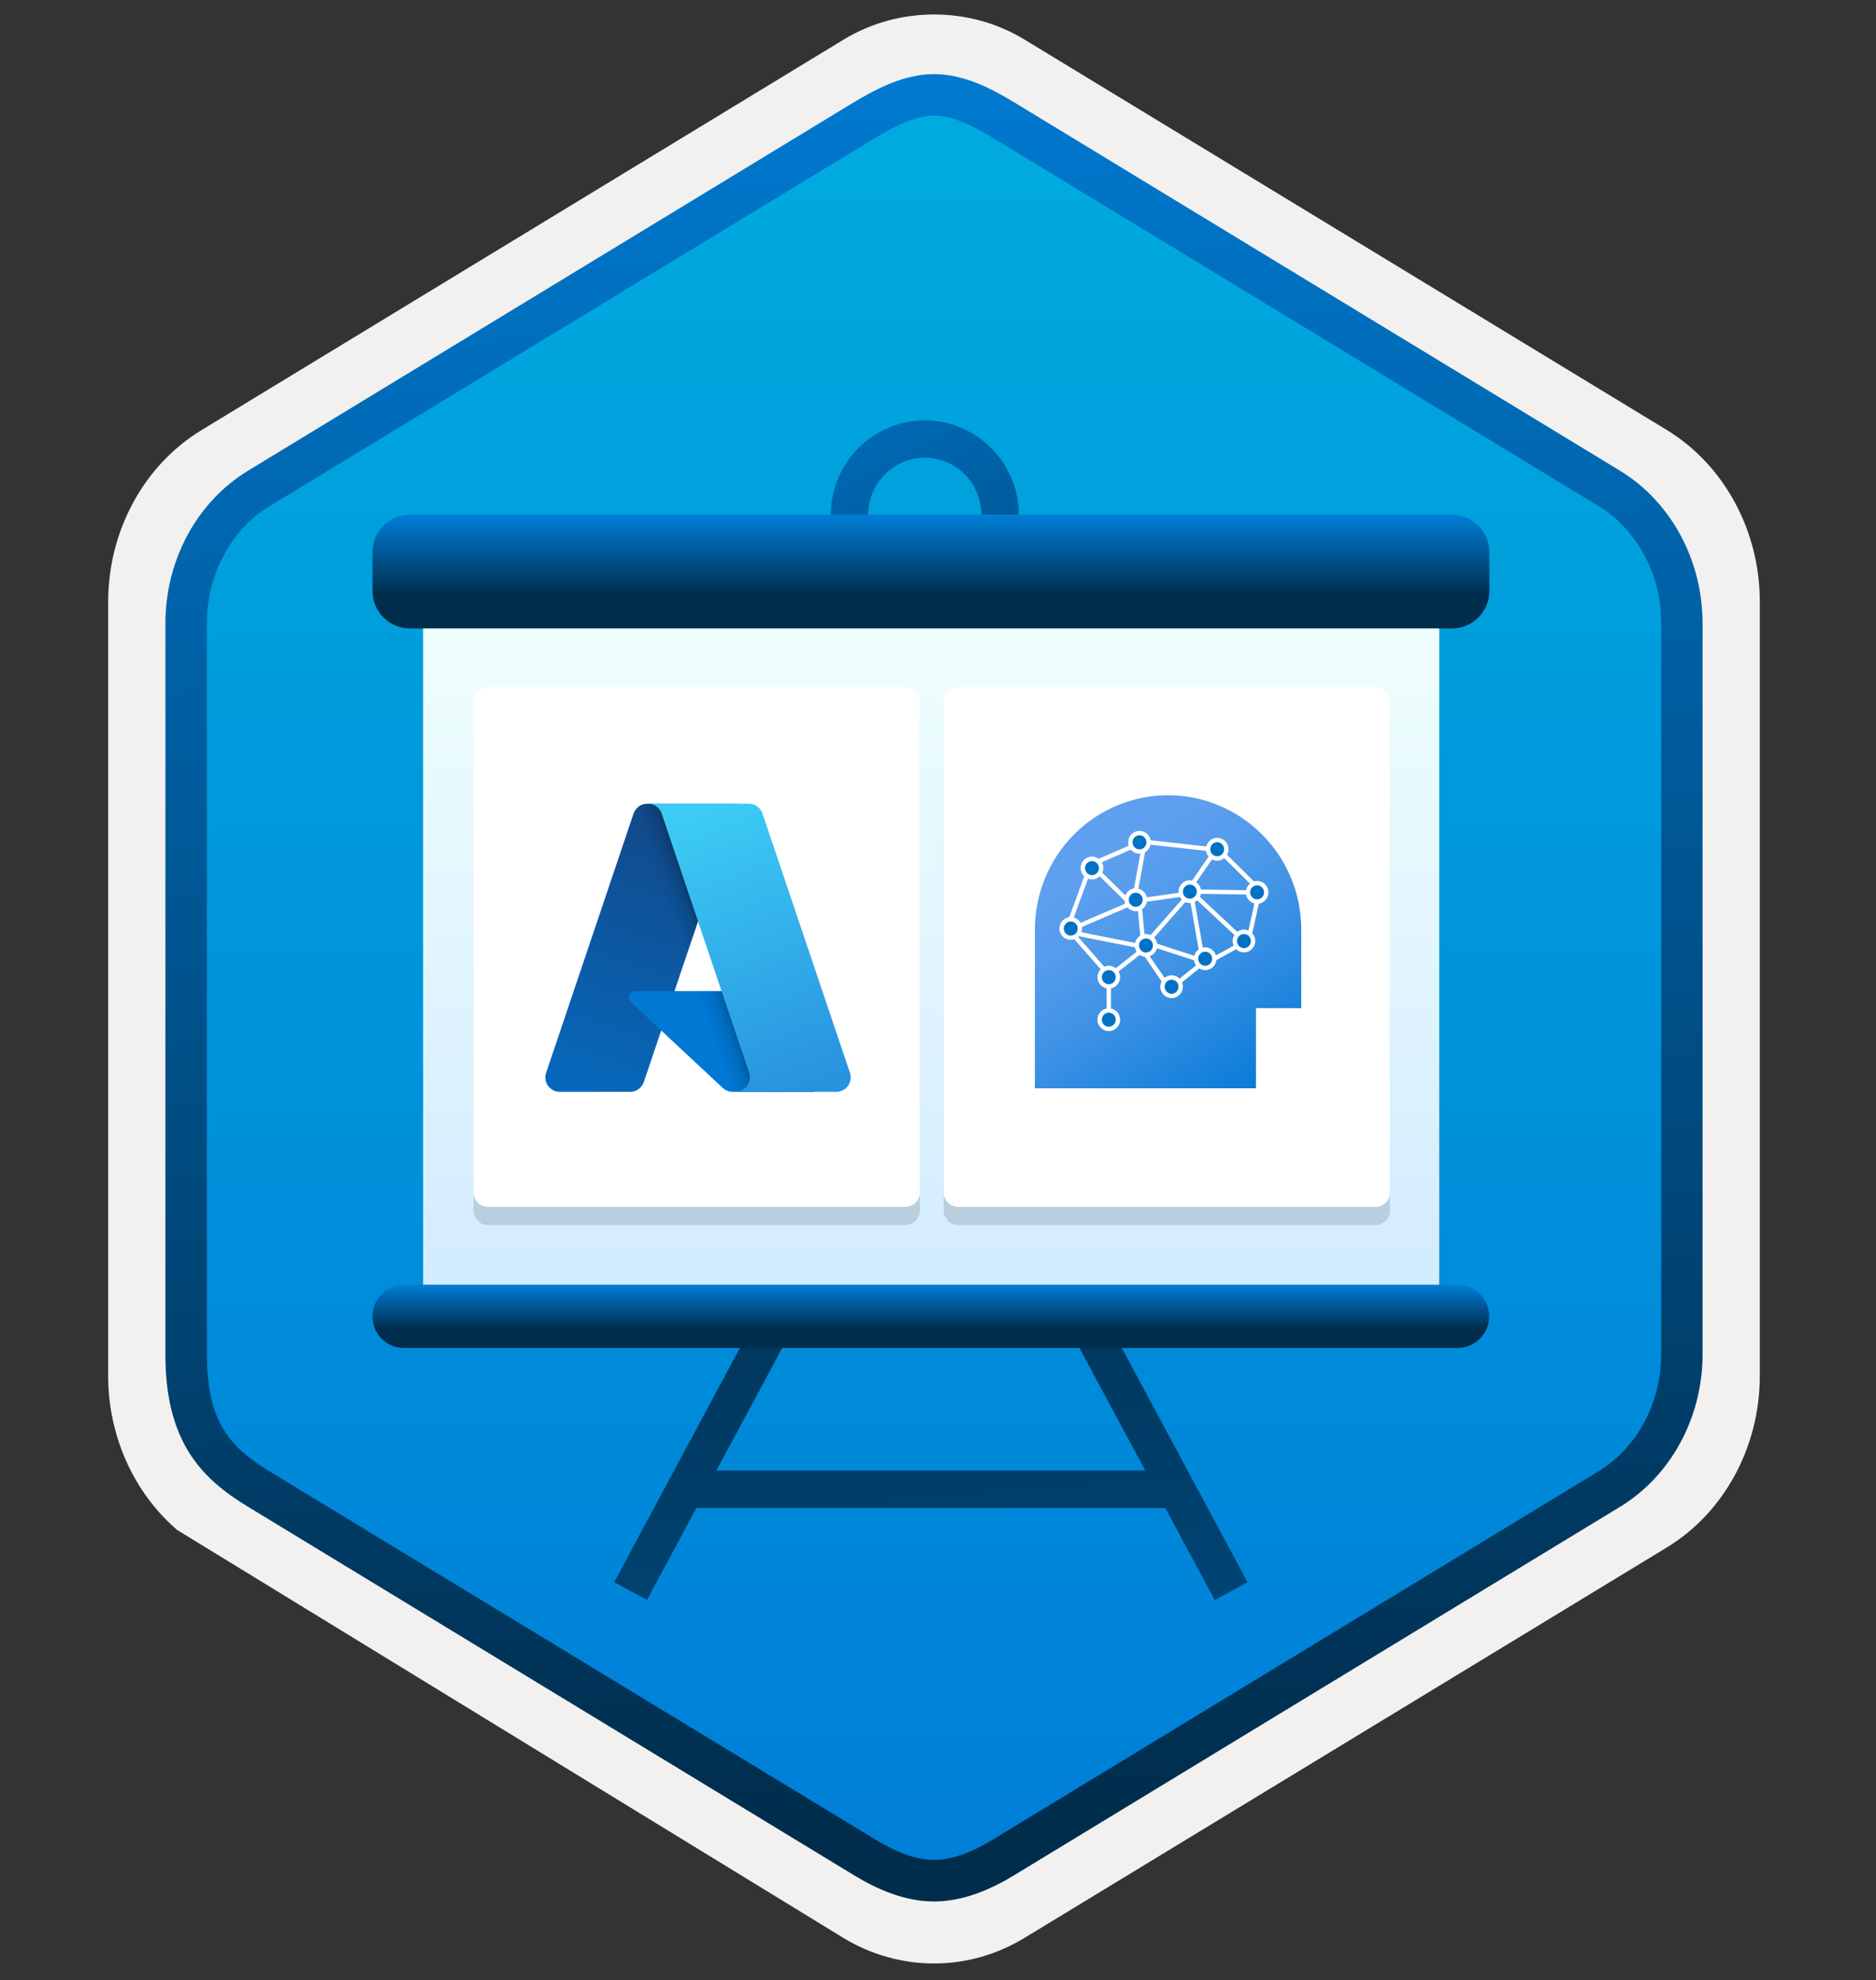 <svg width="181" height="191" viewBox="0 0 181 191" fill="none" xmlns="http://www.w3.org/2000/svg">
<rect x="0" y="0" width="181" height="191" fill="#333333" stroke="none"/>
<path d="M90.118 189.398C93.178 189.398 96.188 188.548 98.848 186.928L160.818 149.268C166.358 145.898 169.788 139.568 169.788 132.728V58.018C169.788 51.198 166.358 44.858 160.818 41.478L98.848 3.818C93.518 0.578 86.698 0.598 81.398 3.818L19.428 41.498C13.888 44.868 10.438 51.198 10.438 58.038V132.738C10.438 138.498 12.888 143.918 16.988 147.488V147.518L81.398 186.948C84.038 188.548 87.058 189.398 90.118 189.398ZM90.768 8.348C92.718 8.348 95.198 9.558 96.908 10.608L157.668 47.798C161.418 50.078 163.538 56.678 163.538 61.428L162.908 132.728C162.908 137.478 159.708 141.748 155.958 144.028L95.558 180.408C92.128 182.498 89.338 182.498 85.898 180.408L24.688 143.938C20.938 141.658 17.918 137.458 17.918 132.728V59.088C17.918 54.348 20.648 49.458 24.418 47.168L84.998 10.608C86.698 9.568 88.818 8.348 90.768 8.348Z" fill="#F2F1F0"/>
<path fill-rule="evenodd" clip-rule="evenodd" d="M98.018 11.929C95.568 10.429 92.848 9.679 90.118 9.679C87.388 9.679 84.668 10.439 82.218 11.929L26.088 46.259C21.068 49.329 17.958 55.079 17.958 61.329V129.429C17.958 135.659 21.058 141.429 26.088 144.499L82.218 178.829C84.668 180.329 87.388 181.079 90.118 181.079C92.848 181.079 95.568 180.339 98.018 178.829L154.148 144.499C159.168 141.429 162.278 135.659 162.278 129.429V61.329C162.278 55.099 159.178 49.349 154.148 46.259L98.018 11.929Z" fill="url(#paint0_linear)"/>
<path fill-rule="evenodd" clip-rule="evenodd" d="M90.118 11.148C91.798 11.148 93.688 12.018 95.748 13.268L154.218 48.808C157.868 51.028 160.278 55.298 160.278 60.128V130.608C160.278 135.428 157.868 139.708 154.218 141.928L95.758 177.468C93.798 178.658 91.878 179.408 90.128 179.408C88.378 179.408 86.458 178.658 84.498 177.468L26.018 141.938C24.008 140.708 22.558 139.508 21.578 137.898C20.598 136.298 19.958 134.078 19.958 130.618V60.138C19.958 55.308 22.368 51.038 26.018 48.818L84.478 13.278C86.568 12.028 88.428 11.148 90.118 11.148ZM97.828 180.898L156.288 145.358C161.208 142.368 164.268 136.748 164.268 130.618V60.138C164.268 54.008 161.208 48.388 156.288 45.398L97.828 9.858C95.718 8.578 93.008 7.148 90.118 7.148C87.218 7.148 84.508 8.588 82.418 9.848H82.408L23.938 45.398C19.018 48.388 15.958 54.008 15.958 60.138V130.618C15.958 134.578 16.698 137.568 18.158 139.978C19.618 142.378 21.678 143.978 23.938 145.348L82.398 180.888C84.618 182.238 87.288 183.418 90.108 183.418C92.928 183.418 95.608 182.248 97.828 180.898Z" fill="url(#paint1_linear)"/>
<path d="M89.228 58.789C84.237 58.789 80.157 54.699 80.157 49.669C80.157 44.639 84.228 40.549 89.228 40.549C94.218 40.549 98.297 44.639 98.297 49.669C98.297 54.699 94.218 58.789 89.228 58.789ZM89.228 44.149C86.218 44.149 83.767 46.619 83.767 49.659C83.767 52.699 86.218 55.169 89.228 55.169C92.237 55.169 94.688 52.699 94.688 49.659C94.688 46.619 92.237 44.149 89.228 44.149Z" fill="url(#paint2_linear)"/>
<path d="M112.428 145.459H67.188L62.428 154.329L59.258 152.619L72.428 128.089L75.578 129.819L69.118 141.849H110.498L104.028 129.809L107.198 128.099L120.368 152.629L117.198 154.339L112.428 145.459Z" fill="url(#paint3_linear)"/>
<path d="M138.847 59.419H40.827V125.309H138.847V59.419Z" fill="url(#paint4_linear)"/>
<path d="M39.548 49.648H140.088C142.068 49.648 143.688 51.268 143.688 53.248V57.018C143.688 58.998 142.068 60.618 140.088 60.618H39.548C37.568 60.618 35.948 58.998 35.948 57.018V53.248C35.938 51.268 37.558 49.648 39.548 49.648Z" fill="url(#paint5_linear)"/>
<path d="M38.987 123.919H140.627C142.307 123.919 143.677 125.289 143.677 126.969C143.677 128.649 142.307 130.019 140.627 130.019H38.987C37.307 130.039 35.938 128.669 35.938 126.989C35.938 125.289 37.307 123.919 38.987 123.919Z" fill="url(#paint6_linear)"/>
<path d="M138.847 59.419H40.827V125.309H138.847V59.419Z" fill="url(#paint7_linear)"/>
<path d="M39.548 49.648H140.088C142.068 49.648 143.688 51.268 143.688 53.248V57.018C143.688 58.998 142.068 60.618 140.088 60.618H39.548C37.568 60.618 35.948 58.998 35.948 57.018V53.248C35.938 51.268 37.558 49.648 39.548 49.648Z" fill="url(#paint8_linear)"/>
<path d="M38.987 123.919H140.627C142.307 123.919 143.677 125.289 143.677 126.969C143.677 128.649 142.307 130.019 140.627 130.019H38.987C37.307 130.039 35.938 128.669 35.938 126.989C35.938 125.289 37.307 123.919 38.987 123.919Z" fill="url(#paint9_linear)"/>
<path opacity="0.15" d="M87.338 68.049H47.097C46.307 68.049 45.688 68.679 45.688 69.459V116.759C45.688 117.549 46.318 118.169 47.097 118.169H87.338C88.127 118.169 88.748 117.539 88.748 116.759V69.459C88.737 68.679 88.108 68.049 87.338 68.049Z" fill="#1F1D20"/>
<path d="M87.338 66.299H47.097C46.307 66.299 45.688 66.929 45.688 67.709V115.009C45.688 115.799 46.318 116.419 47.097 116.419H87.338C88.127 116.419 88.748 115.789 88.748 115.009V67.709C88.737 66.929 88.108 66.299 87.338 66.299Z" fill="white"/>
<path opacity="0.15" d="M132.698 68.049H92.458C91.668 68.049 91.048 68.679 91.048 69.459V116.759C91.048 117.549 91.678 118.169 92.458 118.169H132.698C133.488 118.169 134.108 117.539 134.108 116.759V69.459C134.098 68.679 133.468 68.049 132.698 68.049Z" fill="#1F1D20"/>
<path d="M132.698 66.299H92.458C91.668 66.299 91.048 66.929 91.048 67.709V115.009C91.048 115.799 91.678 116.419 92.458 116.419H132.698C133.488 116.419 134.108 115.789 134.108 115.009V67.709C134.098 66.929 133.468 66.299 132.698 66.299Z" fill="white"/>
<path d="M112.698 76.708C109.288 76.708 106.018 78.078 103.608 80.508C101.198 82.938 99.848 86.238 99.848 89.668V104.978H121.178V97.248H125.548V89.668C125.548 87.968 125.218 86.278 124.568 84.708C123.918 83.138 122.978 81.708 121.778 80.508C120.588 79.308 119.168 78.348 117.608 77.698C116.058 77.038 114.388 76.708 112.698 76.708Z" fill="url(#paint10_linear)"/>
<path d="M61.128 78.478C61.318 77.918 61.848 77.528 62.448 77.528H71.178L62.118 104.368C61.928 104.928 61.398 105.318 60.798 105.318H54.008C53.058 105.318 52.388 104.388 52.688 103.488L61.128 78.478Z" fill="url(#paint11_linear)"/>
<path d="M75.078 95.599H61.328C60.748 95.599 60.468 96.309 60.898 96.699L69.738 104.949C69.998 105.189 70.338 105.319 70.688 105.319H78.478L75.078 95.599Z" fill="#0078D4"/>
<path d="M71.168 77.538H61.448L52.068 105.328H61.788L63.788 99.408L70.128 105.328H78.468L75.078 95.608H65.078L71.168 77.538Z" fill="url(#paint12_linear)"/>
<path d="M73.567 78.478C73.377 77.918 72.847 77.528 72.248 77.528H62.477H62.517C63.117 77.528 63.648 77.908 63.837 78.478L72.278 103.488C72.578 104.388 71.907 105.318 70.957 105.318H70.817H80.688C81.638 105.318 82.308 104.388 82.007 103.488L73.567 78.478Z" fill="url(#paint13_linear)"/>
<path d="M110.538 92.098C111.028 92.098 111.418 91.698 111.418 91.208C111.418 90.718 111.028 90.318 110.538 90.318C110.048 90.318 109.658 90.718 109.658 91.208C109.648 91.698 110.048 92.098 110.538 92.098Z" fill="#0072C6"/>
<path d="M106.978 95.079C107.468 95.079 107.858 94.679 107.858 94.189C107.858 93.699 107.468 93.299 106.978 93.299C106.488 93.299 106.098 93.699 106.098 94.189C106.098 94.679 106.498 95.079 106.978 95.079Z" fill="#0072C6"/>
<path d="M103.328 90.469C103.818 90.469 104.208 90.069 104.208 89.579C104.208 89.088 103.818 88.689 103.328 88.689C102.838 88.689 102.448 89.088 102.448 89.579C102.448 90.069 102.838 90.469 103.328 90.469Z" fill="#0072C6"/>
<path d="M109.578 87.608C110.068 87.608 110.458 87.208 110.458 86.718C110.458 86.228 110.068 85.828 109.578 85.828C109.088 85.828 108.698 86.228 108.698 86.718C108.698 87.208 109.098 87.608 109.578 87.608Z" fill="#0072C6"/>
<path d="M105.328 84.589C105.818 84.589 106.208 84.189 106.208 83.699C106.208 83.209 105.818 82.809 105.328 82.809C104.838 82.809 104.448 83.209 104.448 83.699C104.448 84.199 104.848 84.589 105.328 84.589Z" fill="#0072C6"/>
<path d="M109.938 82.068C110.428 82.068 110.818 81.668 110.818 81.178C110.818 80.688 110.428 80.288 109.938 80.288C109.448 80.288 109.058 80.688 109.058 81.178C109.058 81.678 109.448 82.068 109.938 82.068Z" fill="#0072C6"/>
<path d="M117.388 82.768C117.878 82.768 118.268 82.368 118.268 81.878C118.268 81.388 117.878 80.988 117.388 80.988C116.898 80.988 116.508 81.388 116.508 81.878C116.498 82.368 116.898 82.768 117.388 82.768Z" fill="#0072C6"/>
<path d="M114.778 86.898C115.268 86.898 115.658 86.498 115.658 86.008C115.658 85.518 115.268 85.118 114.778 85.118C114.288 85.118 113.898 85.518 113.898 86.008C113.898 86.498 114.298 86.898 114.778 86.898Z" fill="#0072C6"/>
<path d="M121.317 86.938C121.807 86.938 122.198 86.538 122.198 86.048C122.198 85.558 121.807 85.158 121.317 85.158C120.827 85.158 120.438 85.558 120.438 86.048C120.437 86.538 120.827 86.938 121.317 86.938Z" fill="#0072C6"/>
<path d="M120.008 91.659C120.498 91.659 120.888 91.259 120.888 90.769C120.888 90.279 120.498 89.879 120.008 89.879C119.518 89.879 119.128 90.279 119.128 90.769C119.118 91.259 119.518 91.659 120.008 91.659Z" fill="#0072C6"/>
<path d="M116.248 93.329C116.738 93.329 117.128 92.929 117.128 92.439C117.128 91.949 116.738 91.549 116.248 91.549C115.758 91.549 115.368 91.949 115.368 92.439C115.368 92.929 115.768 93.329 116.248 93.329Z" fill="#0072C6"/>
<path d="M106.978 95.358C106.378 95.358 105.888 94.868 105.888 94.258C105.888 93.648 106.378 93.158 106.978 93.158C107.578 93.158 108.068 93.648 108.068 94.258C108.068 94.868 107.578 95.358 106.978 95.358ZM106.978 93.578C106.608 93.578 106.308 93.878 106.308 94.258C106.308 94.638 106.608 94.938 106.978 94.938C107.348 94.938 107.648 94.638 107.648 94.258C107.648 93.878 107.348 93.578 106.978 93.578Z" fill="white"/>
<path d="M114.798 87.108C114.198 87.108 113.708 86.618 113.708 86.008C113.708 85.398 114.198 84.908 114.798 84.908C115.398 84.908 115.888 85.398 115.888 86.008C115.888 86.618 115.398 87.108 114.798 87.108ZM114.798 85.328C114.428 85.328 114.128 85.628 114.128 86.008C114.128 86.378 114.428 86.688 114.798 86.688C115.168 86.688 115.468 86.388 115.468 86.008C115.468 85.638 115.168 85.328 114.798 85.328Z" fill="white"/>
<path d="M103.308 90.658C102.708 90.658 102.218 90.168 102.218 89.558C102.218 88.948 102.708 88.458 103.308 88.458C103.908 88.458 104.398 88.948 104.398 89.558C104.398 90.168 103.908 90.658 103.308 90.658ZM103.308 88.888C102.938 88.888 102.638 89.188 102.638 89.568C102.638 89.948 102.938 90.248 103.308 90.248C103.678 90.248 103.978 89.948 103.978 89.568C103.978 89.188 103.678 88.888 103.308 88.888Z" fill="white"/>
<path d="M105.358 84.829C104.758 84.829 104.268 84.339 104.268 83.729C104.268 83.119 104.758 82.629 105.358 82.629C105.958 82.629 106.448 83.119 106.448 83.729C106.448 84.339 105.958 84.829 105.358 84.829ZM105.358 83.059C104.988 83.059 104.688 83.359 104.688 83.739C104.688 84.109 104.988 84.419 105.358 84.419C105.728 84.419 106.028 84.119 106.028 83.739C106.028 83.359 105.728 83.059 105.358 83.059Z" fill="white"/>
<path d="M109.938 82.348C109.338 82.348 108.848 81.858 108.848 81.248C108.848 80.638 109.338 80.148 109.938 80.148C110.538 80.148 111.028 80.638 111.028 81.248C111.028 81.858 110.538 82.348 109.938 82.348ZM109.938 80.568C109.568 80.568 109.268 80.868 109.268 81.248C109.268 81.618 109.568 81.928 109.938 81.928C110.308 81.928 110.608 81.628 110.608 81.248C110.608 80.868 110.308 80.568 109.938 80.568Z" fill="white"/>
<path d="M117.438 83.018C116.838 83.018 116.348 82.528 116.348 81.918C116.348 81.308 116.838 80.818 117.438 80.818C118.038 80.818 118.528 81.308 118.528 81.918C118.528 82.528 118.038 83.018 117.438 83.018ZM117.438 81.238C117.068 81.238 116.768 81.538 116.768 81.918C116.768 82.288 117.068 82.598 117.438 82.598C117.808 82.598 118.108 82.298 118.108 81.918C118.108 81.548 117.808 81.238 117.438 81.238Z" fill="white"/>
<path d="M121.288 87.178C120.688 87.178 120.198 86.689 120.198 86.079C120.198 85.469 120.688 84.978 121.288 84.978C121.888 84.978 122.378 85.469 122.378 86.079C122.378 86.689 121.888 87.178 121.288 87.178ZM121.288 85.398C120.918 85.398 120.618 85.698 120.618 86.079C120.618 86.448 120.918 86.758 121.288 86.758C121.658 86.758 121.958 86.459 121.958 86.079C121.958 85.709 121.658 85.398 121.288 85.398Z" fill="white"/>
<path d="M120.018 91.868C119.418 91.868 118.928 91.378 118.928 90.768C118.928 90.158 119.418 89.668 120.018 89.668C120.618 89.668 121.108 90.158 121.108 90.768C121.108 91.378 120.618 91.868 120.018 91.868ZM120.018 90.098C119.648 90.098 119.348 90.398 119.348 90.778C119.348 91.148 119.648 91.458 120.018 91.458C120.388 91.458 120.688 91.158 120.688 90.778C120.688 90.398 120.388 90.098 120.018 90.098Z" fill="white"/>
<path d="M116.278 93.579C115.678 93.579 115.188 93.089 115.188 92.479C115.188 91.869 115.678 91.379 116.278 91.379C116.878 91.379 117.368 91.869 117.368 92.479C117.368 93.089 116.878 93.579 116.278 93.579ZM116.278 91.799C115.908 91.799 115.608 92.099 115.608 92.479C115.608 92.849 115.908 93.159 116.278 93.159C116.648 93.159 116.948 92.859 116.948 92.479C116.948 92.109 116.648 91.799 116.278 91.799Z" fill="white"/>
<path d="M110.568 92.299C109.968 92.299 109.478 91.809 109.478 91.199C109.478 90.589 109.968 90.099 110.568 90.099C111.168 90.099 111.658 90.589 111.658 91.199C111.658 91.809 111.168 92.299 110.568 92.299ZM110.568 90.519C110.198 90.519 109.898 90.819 109.898 91.199C109.898 91.569 110.198 91.879 110.568 91.879C110.938 91.879 111.238 91.579 111.238 91.199C111.238 90.829 110.938 90.519 110.568 90.519Z" fill="white"/>
<path d="M109.578 87.888C108.978 87.888 108.488 87.398 108.488 86.788C108.488 86.178 108.978 85.689 109.578 85.689C110.178 85.689 110.668 86.178 110.668 86.788C110.678 87.398 110.188 87.888 109.578 87.888ZM109.578 86.109C109.208 86.109 108.908 86.409 108.908 86.788C108.908 87.159 109.208 87.469 109.578 87.469C109.948 87.469 110.248 87.168 110.248 86.788C110.258 86.418 109.948 86.109 109.578 86.109Z" fill="white"/>
<path d="M113.038 96.068C113.528 96.068 113.918 95.668 113.918 95.178C113.918 94.688 113.528 94.288 113.038 94.288C112.548 94.288 112.158 94.688 112.158 95.178C112.158 95.668 112.548 96.068 113.038 96.068Z" fill="#0072C6"/>
<path d="M113.038 96.278C112.438 96.278 111.948 95.788 111.948 95.178C111.948 94.568 112.438 94.078 113.038 94.078C113.638 94.078 114.128 94.568 114.128 95.178C114.128 95.788 113.638 96.278 113.038 96.278ZM113.038 94.498C112.668 94.498 112.368 94.798 112.368 95.178C112.368 95.548 112.668 95.858 113.038 95.858C113.408 95.858 113.708 95.558 113.708 95.178C113.708 94.808 113.408 94.498 113.038 94.498Z" fill="white"/>
<path d="M115.696 92.888L113.65 94.524L113.913 94.852L115.958 93.216L115.696 92.888Z" fill="white"/>
<path d="M119.251 91.089L117.063 92.3L117.267 92.667L119.454 91.457L119.251 91.089Z" fill="white"/>
<path d="M120.818 90.038L120.408 89.948L121.078 86.918L121.488 87.008L120.818 90.038Z" fill="white"/>
<path d="M106.358 93.679L103.678 90.629L103.998 90.349L106.678 93.409L106.358 93.679Z" fill="white"/>
<path d="M103.508 88.749L103.118 88.599L104.698 84.299L105.088 84.449L103.508 88.749Z" fill="white"/>
<path d="M106.038 83.289L105.868 82.899L108.968 81.549L109.138 81.939L106.038 83.289Z" fill="white"/>
<path d="M110.839 81.037L110.793 81.454L116.567 82.094L116.614 81.676L110.839 81.037Z" fill="white"/>
<path d="M118.231 82.304L117.936 82.603L120.711 85.343L121.006 85.044L118.231 82.304Z" fill="white"/>
<path d="M115.677 85.798L115.671 86.218L120.39 86.289L120.397 85.869L115.677 85.798Z" fill="white"/>
<path d="M116.712 82.478L114.95 85.041L115.297 85.279L117.058 82.716L116.712 82.478Z" fill="white"/>
<path d="M110.084 82.017L109.38 85.873L109.793 85.948L110.497 82.092L110.084 82.017Z" fill="white"/>
<path d="M110.498 86.999L110.438 86.579L113.958 86.089L114.018 86.499L110.498 86.999Z" fill="white"/>
<path d="M108.558 86.938L106.018 84.448L106.308 84.148L108.848 86.638L108.558 86.938Z" fill="white"/>
<path d="M115.245 86.83L114.831 86.902L115.677 91.739L116.091 91.666L115.245 86.83Z" fill="white"/>
<path d="M111.52 90.995L111.391 91.394L115.339 92.674L115.468 92.275L111.52 90.995Z" fill="white"/>
<path d="M114.25 86.507L111.004 90.204L111.32 90.481L114.566 86.784L114.25 86.507Z" fill="white"/>
<path d="M110.181 87.555L109.763 87.595L110.045 90.582L110.463 90.542L110.181 87.555Z" fill="white"/>
<path d="M108.902 87.017L104.106 89.078L104.272 89.464L109.067 87.403L108.902 87.017Z" fill="white"/>
<path d="M104.014 89.862L103.932 90.273L109.64 91.411L109.722 90.999L104.014 89.862Z" fill="white"/>
<path d="M115.599 86.355L115.312 86.662L119.119 90.218L119.406 89.911L115.599 86.355Z" fill="white"/>
<path d="M107.188 95.148H106.768V98.358H107.188V95.148Z" fill="white"/>
<path d="M109.837 91.671L107.583 93.448L107.843 93.778L110.097 92.001L109.837 91.671Z" fill="white"/>
<path d="M112.148 94.779L110.398 92.209L110.738 91.969L112.508 94.529L112.148 94.779Z" fill="white"/>
<path d="M106.978 99.249C107.468 99.249 107.858 98.849 107.858 98.359C107.858 97.869 107.468 97.469 106.978 97.469C106.488 97.469 106.098 97.869 106.098 98.359C106.098 98.849 106.488 99.249 106.978 99.249Z" fill="#0072C6"/>
<path d="M106.978 99.459C106.378 99.459 105.888 98.969 105.888 98.359C105.888 97.749 106.378 97.259 106.978 97.259C107.578 97.259 108.068 97.749 108.068 98.359C108.068 98.969 107.578 99.459 106.978 99.459ZM106.978 97.679C106.608 97.679 106.308 97.979 106.308 98.359C106.308 98.739 106.608 99.039 106.978 99.039C107.348 99.039 107.648 98.739 107.648 98.359C107.648 97.979 107.348 97.679 106.978 97.679Z" fill="white"/>
<defs>
<linearGradient id="paint0_linear" x1="90.118" y1="9.679" x2="90.118" y2="181.078" gradientUnits="userSpaceOnUse">
<stop stop-color="#00ABDE"/>
<stop offset="1" stop-color="#007ED8"/>
</linearGradient>
<linearGradient id="paint1_linear" x1="86.8" y1="-2.578" x2="95.304" y2="249.138" gradientUnits="userSpaceOnUse">
<stop stop-color="#007ED8"/>
<stop offset="0.707" stop-color="#002D4C"/>
</linearGradient>
<linearGradient id="paint2_linear" x1="76.186" y1="22.755" x2="124.717" y2="122.884" gradientUnits="userSpaceOnUse">
<stop stop-color="#007ED8"/>
<stop offset="0.707" stop-color="#002D4C"/>
</linearGradient>
<linearGradient id="paint3_linear" x1="100.471" y1="283.396" x2="80.036" y2="32.564" gradientUnits="userSpaceOnUse">
<stop stop-color="#007ED8"/>
<stop offset="0.707" stop-color="#002D4C"/>
</linearGradient>
<linearGradient id="paint4_linear" x1="89.834" y1="125.306" x2="89.834" y2="59.418" gradientUnits="userSpaceOnUse">
<stop stop-color="#D2EBFF"/>
<stop offset="1" stop-color="#F0FFFD"/>
</linearGradient>
<linearGradient id="paint5_linear" x1="89.816" y1="49.674" x2="89.816" y2="60.635" gradientUnits="userSpaceOnUse">
<stop stop-color="#0099BE"/>
<stop offset="1" stop-color="#006E97"/>
</linearGradient>
<linearGradient id="paint6_linear" x1="89.807" y1="123.934" x2="89.807" y2="130.025" gradientUnits="userSpaceOnUse">
<stop stop-color="#0099BE"/>
<stop offset="1" stop-color="#006E97"/>
</linearGradient>
<linearGradient id="paint7_linear" x1="89.834" y1="125.306" x2="89.834" y2="59.418" gradientUnits="userSpaceOnUse">
<stop stop-color="#D2EBFF"/>
<stop offset="1" stop-color="#F0FFFD"/>
</linearGradient>
<linearGradient id="paint8_linear" x1="89.816" y1="49.674" x2="89.816" y2="60.635" gradientUnits="userSpaceOnUse">
<stop stop-color="#007ED8"/>
<stop offset="0.707" stop-color="#002D4C"/>
</linearGradient>
<linearGradient id="paint9_linear" x1="89.807" y1="123.934" x2="89.807" y2="130.025" gradientUnits="userSpaceOnUse">
<stop stop-color="#007ED8"/>
<stop offset="0.707" stop-color="#002D4C"/>
</linearGradient>
<linearGradient id="paint10_linear" x1="120.754" y1="107.581" x2="105.033" y2="83.734" gradientUnits="userSpaceOnUse">
<stop stop-color="#0078D4"/>
<stop offset="0.16" stop-color="#1380DA"/>
<stop offset="0.53" stop-color="#3C91E5"/>
<stop offset="0.82" stop-color="#559CEC"/>
<stop offset="1" stop-color="#5EA0EF"/>
</linearGradient>
<linearGradient id="paint11_linear" x1="65.624" y1="79.595" x2="56.561" y2="106.367" gradientUnits="userSpaceOnUse">
<stop stop-color="#114A8B"/>
<stop offset="1" stop-color="#0669BC"/>
</linearGradient>
<linearGradient id="paint12_linear" x1="68.389" y1="91.963" x2="66.24" y2="92.695" gradientUnits="userSpaceOnUse">
<stop stop-opacity="0.3"/>
<stop offset="0.071" stop-opacity="0.2"/>
<stop offset="0.321" stop-opacity="0.1"/>
<stop offset="0.623" stop-opacity="0.05"/>
<stop offset="1" stop-opacity="0"/>
</linearGradient>
<linearGradient id="paint13_linear" x1="67.285" y1="78.814" x2="77.233" y2="105.316" gradientUnits="userSpaceOnUse">
<stop stop-color="#3CCBF4"/>
<stop offset="1" stop-color="#2892DF"/>
</linearGradient>
</defs>
</svg>
